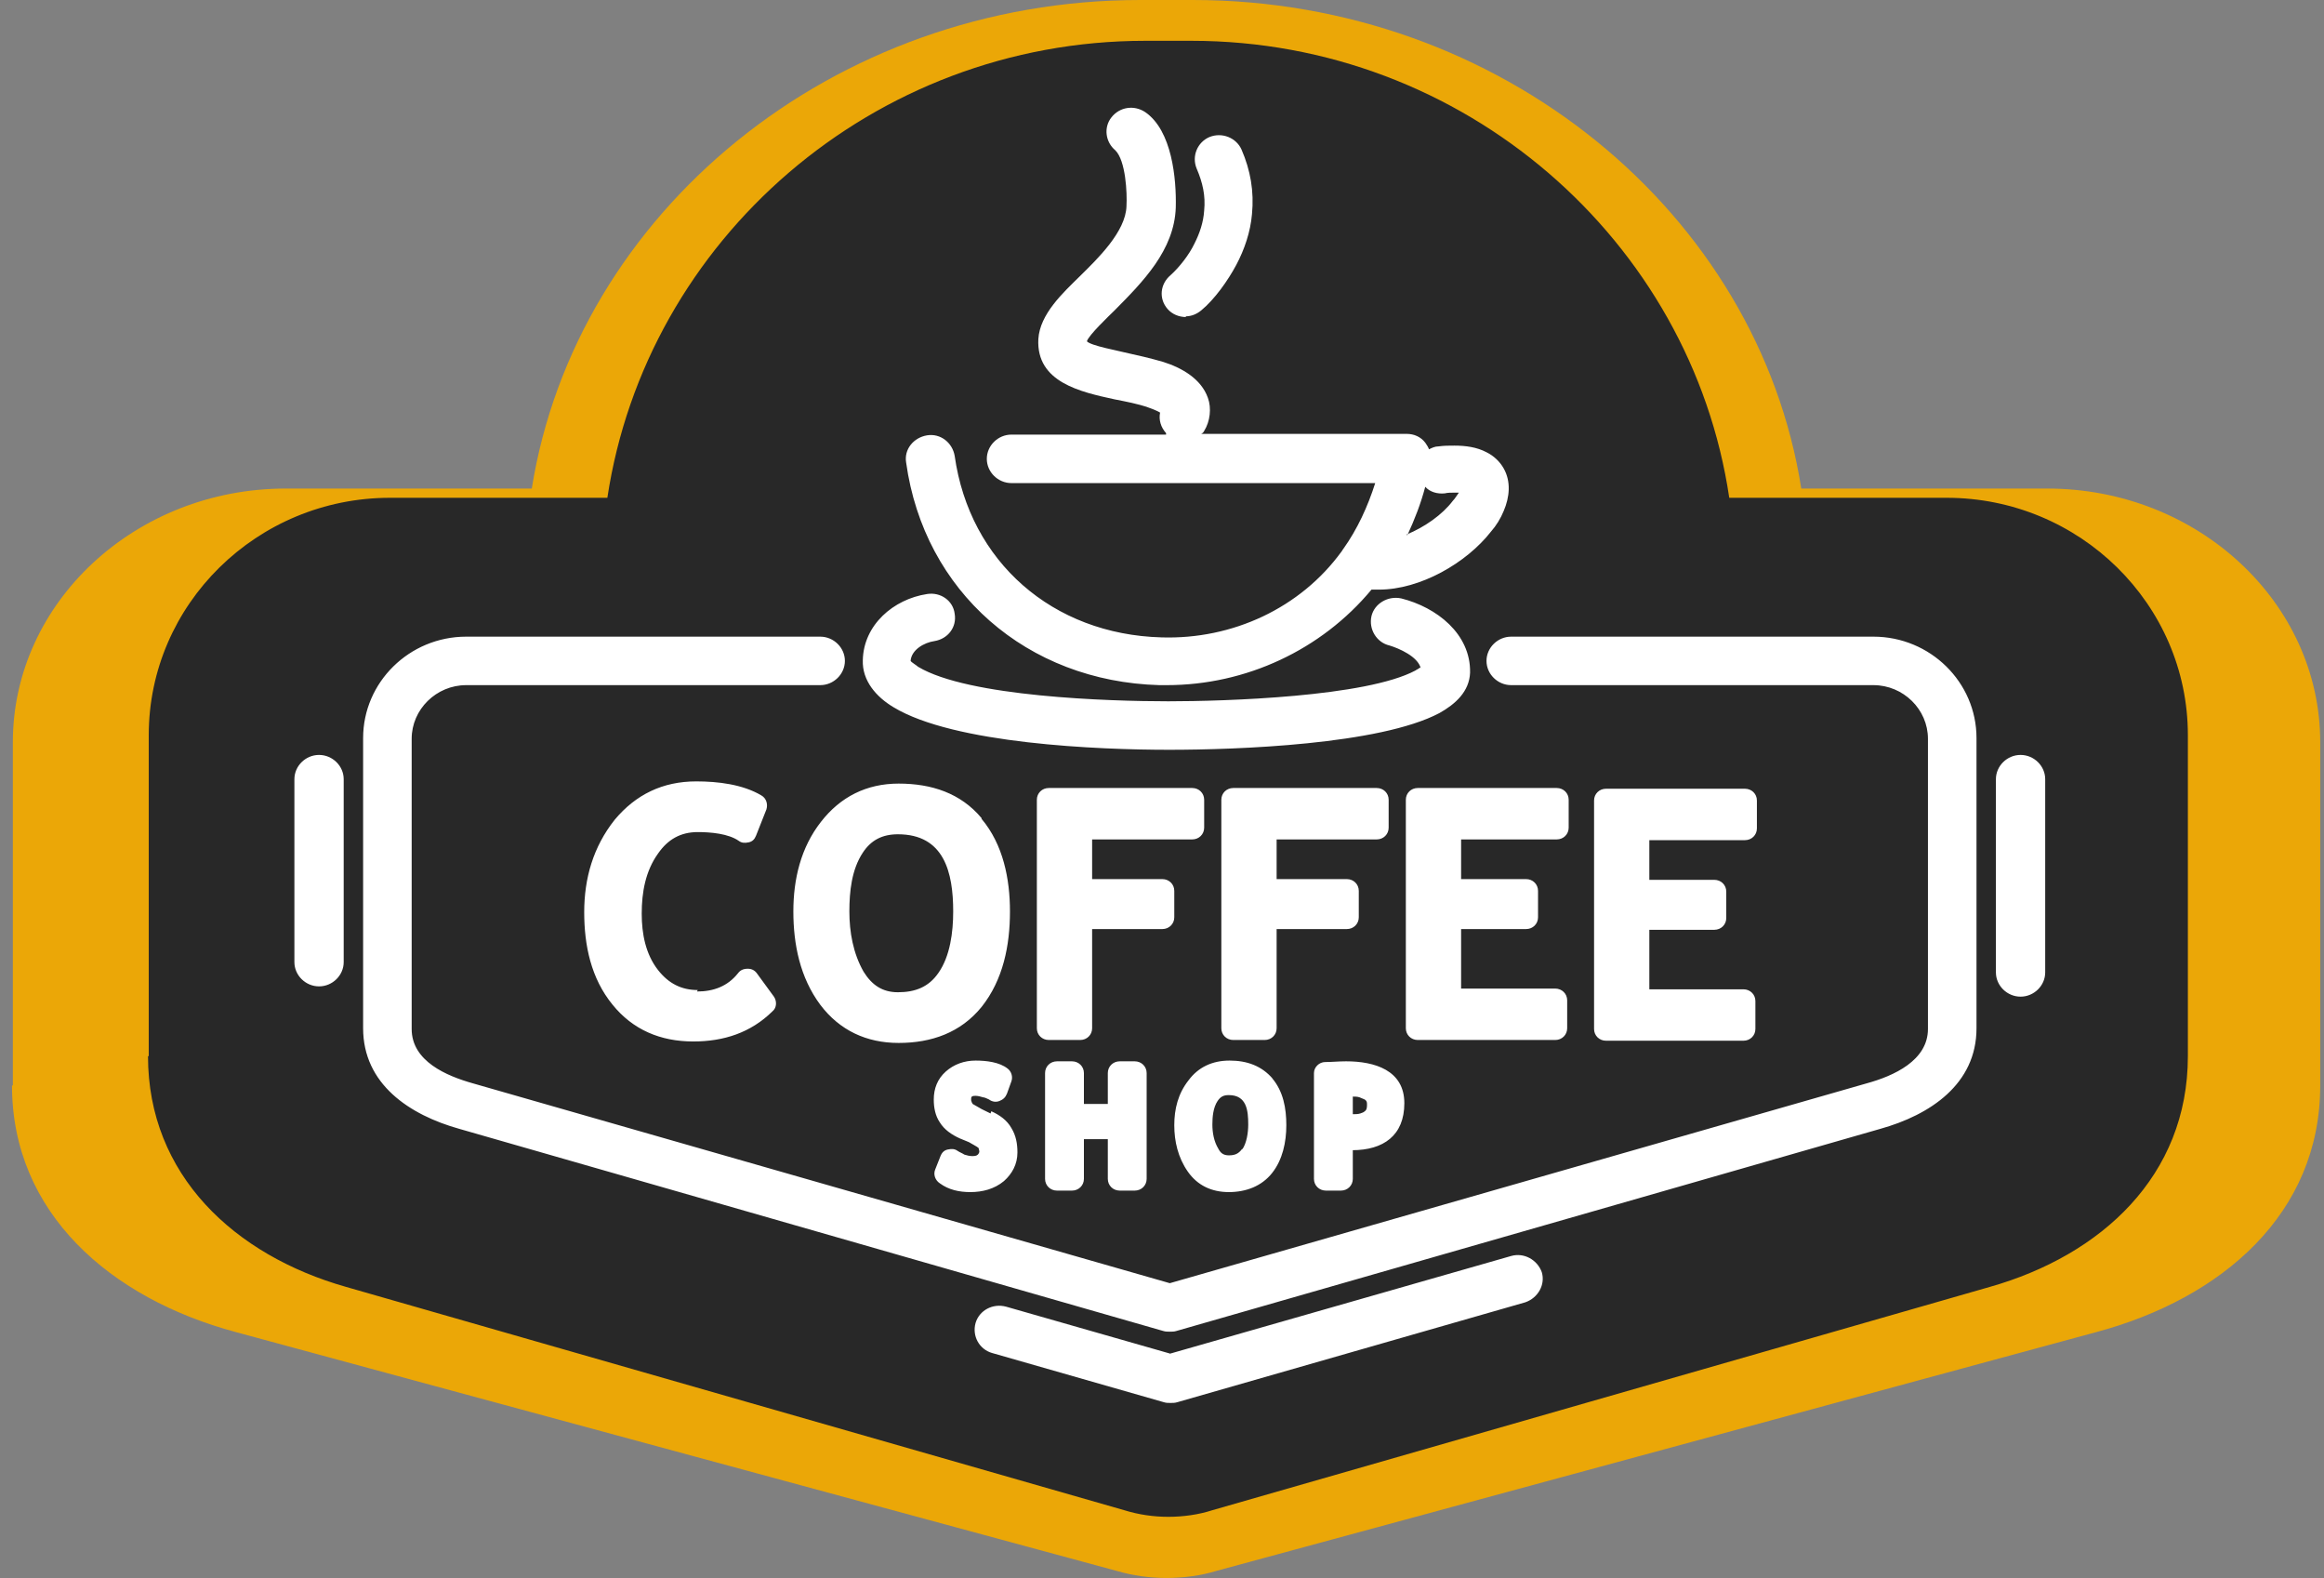 <svg width="165" height="112" viewBox="0 0 165 112" fill="none" xmlns="http://www.w3.org/2000/svg">
<rect x="0" y="0" width="165" height="112" fill="#808080" stroke="none"/>
<path fill-rule="evenodd" clip-rule="evenodd" d="M0.912 77.045V52.683C0.912 42.76 9.613 34.676 20.294 34.676H37.756C40.876 15.108 59.119 0 80.961 0H84.682C106.584 0 124.827 15.164 127.887 34.676H145.349C156.03 34.676 164.732 42.76 164.732 52.683V77.045C164.732 86.132 157.771 92.153 148.83 94.55L86.362 111.498C85.282 111.833 84.022 112 82.822 112C81.621 112 80.421 111.833 79.281 111.498L16.753 94.55C7.812 92.153 0.852 86.076 0.852 77.045H0.912ZM82.641 29.77C82.222 29.324 82.041 28.767 82.162 28.209C81.862 28.042 81.381 27.875 81.201 27.819C80.361 27.54 79.401 27.373 78.501 27.206C75.801 26.648 72.2 25.923 72.38 22.634C72.5 20.739 74.361 19.122 75.681 17.895C77.121 16.558 79.401 14.495 79.461 12.543C79.521 11.54 79.401 9.087 78.561 8.307C77.781 7.693 77.601 6.578 78.261 5.798C78.921 5.017 80.061 4.85 80.961 5.408C83.122 6.801 83.482 10.481 83.422 12.655C83.302 15.889 80.781 18.286 78.501 20.46C78.081 20.85 76.401 22.355 76.281 22.801C76.581 23.136 78.861 23.526 79.281 23.638C80.361 23.861 81.381 24.084 82.401 24.362C83.902 24.808 85.462 25.645 86.002 27.094C86.302 27.875 86.182 28.878 85.702 29.603C85.642 29.714 85.582 29.77 85.462 29.826H101.964C102.564 29.826 103.104 30.049 103.464 30.495C103.584 30.662 103.704 30.829 103.764 30.997C104.004 30.885 104.244 30.773 104.544 30.773C104.964 30.718 105.384 30.718 105.804 30.718C106.704 30.718 107.605 30.829 108.385 31.22C108.985 31.498 109.465 31.944 109.765 32.446C110.365 33.449 110.245 34.62 109.765 35.679C109.525 36.237 109.165 36.794 108.745 37.24C106.764 39.638 103.044 41.645 99.744 41.645C99.564 41.645 99.384 41.645 99.144 41.645C95.123 46.216 89.062 48.892 82.701 48.892C82.522 48.892 82.281 48.892 82.102 48.892C71.48 48.613 63.199 41.812 61.759 32C61.579 30.997 62.359 30.105 63.439 29.937C64.519 29.77 65.479 30.495 65.659 31.498C66.86 39.526 73.52 45.045 82.281 45.268C87.982 45.435 93.443 43.038 96.743 38.746C96.803 38.69 96.803 38.634 96.863 38.578C98.003 37.073 98.844 35.345 99.444 33.561H70.22C69.14 33.561 68.24 32.725 68.24 31.721C68.24 30.718 69.14 29.881 70.22 29.881H82.641V29.77ZM101.964 37.463C103.404 36.906 104.844 35.958 105.684 34.899C105.864 34.732 105.984 34.509 106.164 34.286C106.044 34.286 105.924 34.286 105.744 34.286C105.504 34.286 105.264 34.286 105.024 34.341C104.424 34.397 103.824 34.23 103.464 33.84C103.104 35.122 102.624 36.293 102.024 37.519L101.964 37.463ZM44.957 72.139C46.277 72.139 47.417 71.749 48.257 70.746C48.437 70.522 48.677 70.411 49.037 70.411C49.337 70.411 49.578 70.522 49.758 70.746L51.138 72.529C51.378 72.864 51.378 73.366 51.018 73.644C49.278 75.261 47.117 75.93 44.657 75.93C42.017 75.93 39.796 75.038 38.176 73.143C36.436 71.136 35.896 68.627 35.896 66.118C35.896 63.554 36.616 61.157 38.356 59.094C40.036 57.199 42.197 56.195 44.897 56.195C46.637 56.195 48.617 56.418 50.118 57.254C50.538 57.477 50.658 57.923 50.538 58.313L49.697 60.321C49.578 60.599 49.398 60.766 49.097 60.822C48.797 60.878 48.557 60.878 48.317 60.711C47.477 60.153 46.037 60.042 45.017 60.042C43.637 60.042 42.617 60.599 41.837 61.658C40.816 62.996 40.516 64.613 40.516 66.23C40.516 67.735 40.816 69.296 41.837 70.522C42.677 71.526 43.697 72.028 45.017 72.028L44.957 72.139ZM84.262 20.962C83.662 20.962 83.122 20.739 82.762 20.348C82.041 19.568 82.162 18.453 83.002 17.784C83.722 17.171 84.502 16.223 84.922 15.387C85.342 14.606 85.642 13.77 85.702 12.878C85.822 11.763 85.582 10.76 85.102 9.7C84.682 8.753 85.162 7.693 86.122 7.303C87.142 6.913 88.282 7.359 88.702 8.251C89.422 9.812 89.722 11.429 89.542 13.157C89.422 14.495 88.942 15.833 88.282 17.003C87.622 18.174 86.542 19.624 85.462 20.46C85.102 20.739 84.682 20.906 84.202 20.906L84.262 20.962ZM103.104 47.61C102.864 46.718 101.364 46.105 100.584 45.882C99.564 45.658 98.903 44.655 99.144 43.651C99.384 42.704 100.464 42.09 101.544 42.313C104.364 42.983 107.125 44.989 107.065 47.944C107.005 49.394 105.864 50.341 104.604 51.01C99.804 53.408 88.342 53.798 82.882 53.798C77.241 53.798 65.6 53.352 60.739 50.564C59.359 49.784 58.219 48.557 58.279 46.996C58.339 44.321 60.739 42.369 63.439 41.979C64.519 41.812 65.54 42.481 65.659 43.484C65.84 44.488 65.119 45.38 64.039 45.547C63.199 45.658 62.179 46.216 62.119 47.052C62.179 47.164 62.599 47.387 62.719 47.498C66.74 49.784 78.081 50.118 82.822 50.118C87.382 50.118 98.724 49.784 102.684 47.777C102.744 47.721 102.924 47.665 103.044 47.554L103.104 47.61ZM106.344 60.543V63.61H111.565C112.105 63.61 112.525 64 112.525 64.502V66.509C112.525 67.01 112.105 67.401 111.565 67.401H106.344V71.916H113.905C114.445 71.916 114.865 72.306 114.865 72.808V74.927C114.865 75.428 114.445 75.819 113.905 75.819H102.864C102.324 75.819 101.904 75.428 101.904 74.927V57.589C101.904 57.087 102.324 56.697 102.864 56.697H114.025C114.565 56.697 114.985 57.087 114.985 57.589V59.707C114.985 60.209 114.565 60.599 114.025 60.599H106.344V60.543ZM151.29 54.188C152.37 54.188 153.27 55.024 153.27 56.028V70.69C153.27 71.693 152.37 72.529 151.29 72.529C150.21 72.529 149.31 71.693 149.31 70.69V56.028C149.31 55.024 150.21 54.188 151.29 54.188ZM121.466 63.665H126.687C127.227 63.665 127.647 64.056 127.647 64.557V66.564C127.647 67.066 127.227 67.456 126.687 67.456H121.466V71.972H129.027C129.567 71.972 129.987 72.362 129.987 72.864V74.983C129.987 75.484 129.567 75.874 129.027 75.874H117.986C117.446 75.874 117.026 75.484 117.026 74.983V57.645C117.026 57.143 117.446 56.752 117.986 56.752H129.147C129.687 56.752 130.107 57.143 130.107 57.645V59.763C130.107 60.265 129.687 60.655 129.147 60.655H121.466V63.721V63.665ZM82.942 94.272L138.928 79.108C141.089 78.55 143.849 77.38 143.849 74.983V52.962C143.849 50.732 141.869 48.892 139.468 48.892H110.365C109.285 48.892 108.385 48.056 108.385 47.052C108.385 46.049 109.285 45.212 110.365 45.212H139.468C144.029 45.212 147.749 48.669 147.749 52.906V74.927C147.749 79.164 144.029 81.505 140.009 82.564L83.482 97.895C83.302 97.951 83.122 97.951 82.942 97.951C82.762 97.951 82.582 97.951 82.401 97.895L25.875 82.564C21.854 81.505 18.134 79.164 18.134 74.927V52.906C18.134 48.669 21.854 45.212 26.415 45.212H54.858C55.938 45.212 56.838 46.049 56.838 47.052C56.838 48.056 55.938 48.892 54.858 48.892H26.415C24.014 48.892 22.034 50.732 22.034 52.962V74.983C22.034 77.435 24.855 78.55 26.955 79.108L82.942 94.272ZM68.6 81.226C69.26 81.505 69.86 81.895 70.22 82.509C70.58 83.066 70.7 83.679 70.7 84.348C70.7 85.24 70.28 85.965 69.62 86.522C68.84 87.136 67.88 87.359 66.92 87.359C66.019 87.359 65.179 87.192 64.459 86.69C64.099 86.467 63.919 86.021 64.099 85.63L64.519 84.627C64.639 84.348 64.819 84.181 65.119 84.125C65.419 84.07 65.659 84.07 65.9 84.237C66.079 84.348 66.26 84.404 66.44 84.516C66.62 84.571 66.86 84.627 67.04 84.627C67.22 84.627 67.4 84.627 67.52 84.516C67.58 84.46 67.64 84.348 67.64 84.293C67.64 84.181 67.58 84.07 67.58 84.014C67.46 83.902 66.98 83.679 66.8 83.568L66.079 83.289C65.419 83.01 64.819 82.62 64.459 82.063C64.099 81.561 63.979 80.948 63.979 80.334C63.979 79.498 64.279 78.773 64.939 78.216C65.6 77.658 66.44 77.38 67.34 77.38C68.18 77.38 69.26 77.491 69.92 77.993C70.22 78.216 70.34 78.606 70.22 78.941L69.86 79.888C69.74 80.167 69.56 80.334 69.26 80.446C68.96 80.557 68.66 80.502 68.42 80.334C68.3 80.279 68.06 80.167 67.94 80.167C67.76 80.111 67.52 80.056 67.34 80.056C67.28 80.056 67.1 80.056 67.04 80.111C66.98 80.167 66.98 80.223 66.98 80.334C66.98 80.39 66.98 80.446 67.04 80.557C67.04 80.613 67.1 80.613 67.1 80.669C67.28 80.78 67.64 80.948 67.82 81.059L68.54 81.394L68.6 81.226ZM82.942 99.624L110.365 92.209C111.385 91.93 112.465 92.488 112.825 93.435C113.125 94.383 112.525 95.387 111.505 95.721L83.542 103.303C83.362 103.359 83.182 103.359 83.002 103.359C82.822 103.359 82.641 103.359 82.462 103.303L68.66 99.568C67.64 99.289 67.04 98.286 67.34 97.282C67.64 96.334 68.72 95.777 69.8 96.056L83.002 99.624H82.942ZM97.643 84.181V86.355C97.643 86.857 97.223 87.247 96.683 87.247H95.483C94.943 87.247 94.523 86.857 94.523 86.355V78.327C94.523 77.881 94.943 77.491 95.423 77.491C95.963 77.491 96.503 77.435 97.103 77.435C99.384 77.435 101.784 78.104 101.784 80.613C101.784 83.066 100.104 84.181 97.583 84.181H97.643ZM91.163 78.718C92.063 79.721 92.303 81.003 92.303 82.286C92.303 83.568 92.003 84.906 91.163 85.909C90.323 86.913 89.062 87.359 87.682 87.359C86.302 87.359 85.162 86.857 84.382 85.798C83.602 84.739 83.302 83.512 83.302 82.286C83.302 81.059 83.602 79.888 84.442 78.885C85.222 77.881 86.362 77.38 87.742 77.38C89.122 77.38 90.323 77.77 91.223 78.773L91.163 78.718ZM77.961 80.669V78.327C77.961 77.826 78.381 77.435 78.921 77.435H80.121C80.661 77.435 81.081 77.826 81.081 78.327V86.355C81.081 86.857 80.661 87.247 80.121 87.247H78.921C78.381 87.247 77.961 86.857 77.961 86.355V83.345H76.041V86.355C76.041 86.857 75.621 87.247 75.081 87.247H73.88C73.34 87.247 72.92 86.857 72.92 86.355V78.327C72.92 77.826 73.34 77.435 73.88 77.435H75.081C75.621 77.435 76.041 77.826 76.041 78.327V80.669H77.961ZM14.593 54.188C15.673 54.188 16.573 55.024 16.573 56.028V69.909C16.573 70.913 15.673 71.749 14.593 71.749C13.513 71.749 12.613 70.913 12.613 69.909V56.028C12.613 55.024 13.513 54.188 14.593 54.188ZM91.523 60.543V63.61H97.163C97.703 63.61 98.123 64 98.123 64.502V66.509C98.123 67.01 97.703 67.401 97.163 67.401H91.523V74.927C91.523 75.428 91.103 75.819 90.562 75.819H88.042C87.502 75.819 87.082 75.428 87.082 74.927V57.589C87.082 57.087 87.502 56.697 88.042 56.697H99.564C100.104 56.697 100.524 57.087 100.524 57.589V59.707C100.524 60.209 100.104 60.599 99.564 60.599H91.523V60.543ZM76.701 60.543V63.61H82.341C82.882 63.61 83.302 64 83.302 64.502V66.509C83.302 67.01 82.882 67.401 82.341 67.401H76.701V74.927C76.701 75.428 76.281 75.819 75.741 75.819H73.22C72.68 75.819 72.26 75.428 72.26 74.927V57.589C72.26 57.087 72.68 56.697 73.22 56.697H84.742C85.282 56.697 85.702 57.087 85.702 57.589V59.707C85.702 60.209 85.282 60.599 84.742 60.599H76.701V60.543ZM67.82 59.038C69.56 60.989 70.1 63.61 70.1 66.063C70.1 68.627 69.56 71.247 67.82 73.31C66.139 75.261 63.799 76.042 61.159 76.042C58.579 76.042 56.418 75.094 54.858 73.143C53.238 71.08 52.698 68.571 52.698 66.063C52.698 63.61 53.298 61.212 54.918 59.261C56.478 57.366 58.579 56.362 61.159 56.362C63.799 56.362 66.139 57.087 67.82 58.983V59.038ZM97.643 80.111V81.449C97.823 81.449 98.063 81.449 98.243 81.394C98.364 81.338 98.484 81.338 98.603 81.226C98.784 81.115 98.784 80.892 98.784 80.725C98.784 80.557 98.784 80.446 98.603 80.334C98.484 80.279 98.303 80.223 98.183 80.167C98.003 80.111 97.823 80.111 97.643 80.111ZM88.762 84.125C89.122 83.624 89.242 82.843 89.242 82.23C89.242 81.171 89.122 80 87.682 80C87.262 80 87.022 80.111 86.782 80.446C86.422 80.948 86.362 81.672 86.362 82.23C86.362 82.843 86.482 83.512 86.842 84.07C87.022 84.404 87.262 84.571 87.682 84.571C88.162 84.571 88.462 84.46 88.762 84.07V84.125ZM64.339 70.746C65.299 69.463 65.54 67.624 65.54 66.063C65.54 63.108 64.819 60.209 61.099 60.209C59.839 60.209 58.939 60.655 58.279 61.603C57.379 62.885 57.198 64.557 57.198 66.063C57.198 67.624 57.498 69.24 58.339 70.634C58.999 71.638 59.839 72.195 61.099 72.195C62.479 72.195 63.559 71.805 64.339 70.746Z" fill="#EBA707"/>
<path d="M25.863 43.276C31.894 38.09 132.992 33.568 139.868 43.276C146.745 52.984 139.868 81.216 139.868 81.216C93.015 100.707 68.127 99.906 25.863 81.216C25.863 81.216 19.831 48.462 25.863 43.276Z" fill="white"/>
<path d="M55.136 49.721C58.062 53.721 107.097 57.209 110.432 49.721C113.767 42.232 110.432 20.455 110.432 20.455C87.707 5.42 75.635 6.038 55.136 20.455C55.136 20.455 52.211 45.72 55.136 49.721Z" fill="white"/>
<path fill-rule="evenodd" clip-rule="evenodd" d="M27.529 66.921V49.435C27.529 42.312 33.361 36.51 40.521 36.51H52.226C54.318 22.464 66.546 11.62 81.187 11.62H83.681C98.363 11.62 110.591 22.504 112.642 36.51H124.348C131.507 36.51 137.34 42.312 137.34 49.435V66.921C137.34 73.444 132.674 77.766 126.68 79.486L84.807 91.651C84.083 91.891 83.239 92.011 82.434 92.011C81.63 92.011 80.825 91.891 80.061 91.651L38.148 79.486C32.154 77.766 27.488 73.404 27.488 66.921H27.529ZM82.314 32.988C82.032 32.668 81.911 32.268 81.992 31.868C81.791 31.748 81.469 31.628 81.348 31.588C80.785 31.388 80.141 31.268 79.538 31.148C77.728 30.747 75.314 30.227 75.435 27.866C75.516 26.506 76.763 25.345 77.647 24.465C78.613 23.505 80.141 22.024 80.182 20.624C80.222 19.903 80.141 18.143 79.578 17.582C79.055 17.142 78.935 16.342 79.377 15.782C79.82 15.222 80.584 15.101 81.187 15.502C82.635 16.502 82.877 19.143 82.836 20.704C82.756 23.024 81.067 24.745 79.538 26.306C79.257 26.586 78.13 27.666 78.05 27.986C78.251 28.227 79.779 28.507 80.061 28.587C80.785 28.747 81.469 28.907 82.153 29.107C83.158 29.427 84.204 30.027 84.566 31.068C84.767 31.628 84.687 32.348 84.365 32.868C84.325 32.948 84.284 32.988 84.204 33.028H95.266C95.668 33.028 96.03 33.188 96.271 33.508C96.352 33.629 96.432 33.749 96.472 33.869C96.633 33.789 96.794 33.709 96.995 33.709C97.277 33.669 97.558 33.669 97.84 33.669C98.443 33.669 99.047 33.749 99.57 34.029C99.972 34.229 100.294 34.549 100.495 34.909C100.897 35.629 100.817 36.47 100.495 37.23C100.334 37.63 100.092 38.03 99.811 38.35C98.484 40.071 95.99 41.512 93.777 41.512C93.657 41.512 93.536 41.512 93.375 41.512C90.68 44.793 86.618 46.714 82.354 46.714C82.233 46.714 82.072 46.714 81.951 46.714C74.832 46.514 69.281 41.632 68.316 34.589C68.195 33.869 68.718 33.228 69.442 33.108C70.166 32.988 70.809 33.508 70.93 34.229C71.735 39.991 76.2 43.953 82.072 44.113C85.893 44.233 89.554 42.512 91.766 39.431C91.806 39.391 91.806 39.351 91.847 39.311C92.611 38.23 93.174 36.99 93.576 35.709H73.987C73.263 35.709 72.66 35.109 72.66 34.389C72.66 33.669 73.263 33.068 73.987 33.068H82.314V32.988ZM95.266 38.511C96.231 38.11 97.196 37.43 97.76 36.67C97.88 36.55 97.961 36.39 98.081 36.23C98.001 36.23 97.92 36.23 97.8 36.23C97.639 36.23 97.478 36.23 97.317 36.27C96.915 36.31 96.513 36.19 96.271 35.91C96.03 36.83 95.708 37.67 95.306 38.55L95.266 38.511ZM57.053 63.4C57.938 63.4 58.702 63.12 59.265 62.4C59.386 62.24 59.547 62.16 59.788 62.16C59.989 62.16 60.15 62.24 60.271 62.4L61.196 63.68C61.357 63.92 61.357 64.28 61.115 64.481C59.949 65.641 58.501 66.121 56.852 66.121C55.082 66.121 53.594 65.481 52.508 64.12C51.341 62.68 50.979 60.879 50.979 59.078C50.979 57.238 51.462 55.517 52.628 54.036C53.755 52.676 55.203 51.956 57.013 51.956C58.179 51.956 59.507 52.116 60.512 52.716C60.794 52.876 60.874 53.196 60.794 53.476L60.231 54.917C60.15 55.117 60.029 55.237 59.828 55.277C59.627 55.317 59.466 55.317 59.305 55.197C58.742 54.797 57.777 54.717 57.093 54.717C56.168 54.717 55.484 55.117 54.961 55.877C54.277 56.837 54.076 57.998 54.076 59.158C54.076 60.239 54.277 61.359 54.961 62.24C55.524 62.96 56.208 63.32 57.093 63.32L57.053 63.4ZM83.4 26.666C82.997 26.666 82.635 26.506 82.394 26.226C81.911 25.666 81.992 24.865 82.555 24.385C83.037 23.945 83.56 23.265 83.842 22.664C84.124 22.104 84.325 21.504 84.365 20.864C84.445 20.063 84.284 19.343 83.963 18.583C83.681 17.902 84.003 17.142 84.647 16.862C85.33 16.582 86.095 16.902 86.376 17.542C86.859 18.663 87.06 19.823 86.939 21.064C86.859 22.024 86.537 22.985 86.095 23.825C85.652 24.665 84.928 25.706 84.204 26.306C83.963 26.506 83.681 26.626 83.359 26.626L83.4 26.666ZM96.03 45.793C95.869 45.153 94.863 44.713 94.341 44.553C93.657 44.393 93.214 43.672 93.375 42.952C93.536 42.272 94.26 41.832 94.984 41.992C96.875 42.472 98.725 43.913 98.685 46.033C98.644 47.074 97.88 47.754 97.035 48.234C93.818 49.955 86.135 50.235 82.474 50.235C78.693 50.235 70.89 49.915 67.632 47.914C66.707 47.354 65.942 46.474 65.983 45.353C66.023 43.432 67.632 42.032 69.442 41.752C70.166 41.632 70.85 42.112 70.93 42.832C71.051 43.552 70.568 44.193 69.844 44.313C69.281 44.393 68.597 44.793 68.557 45.393C68.597 45.473 68.879 45.633 68.959 45.713C71.654 47.354 79.257 47.594 82.434 47.594C85.491 47.594 93.094 47.354 95.748 45.913C95.788 45.873 95.909 45.833 95.99 45.753L96.03 45.793ZM98.202 55.077V57.278H101.701C102.063 57.278 102.345 57.558 102.345 57.918V59.358C102.345 59.719 102.063 59.999 101.701 59.999H98.202V63.24H103.27C103.632 63.24 103.914 63.52 103.914 63.88V65.401C103.914 65.761 103.632 66.041 103.27 66.041H95.869C95.507 66.041 95.225 65.761 95.225 65.401V52.956C95.225 52.596 95.507 52.316 95.869 52.316H103.351C103.713 52.316 103.994 52.596 103.994 52.956V54.477C103.994 54.837 103.713 55.117 103.351 55.117H98.202V55.077ZM128.33 50.515C129.054 50.515 129.657 51.115 129.657 51.836V62.36C129.657 63.08 129.054 63.68 128.33 63.68C127.606 63.68 127.002 63.08 127.002 62.36V51.836C127.002 51.115 127.606 50.515 128.33 50.515ZM108.338 57.318H111.838C112.2 57.318 112.481 57.598 112.481 57.958V59.398C112.481 59.759 112.2 60.039 111.838 60.039H108.338V63.28H113.407C113.769 63.28 114.05 63.56 114.05 63.92V65.441C114.05 65.801 113.769 66.081 113.407 66.081H106.005C105.643 66.081 105.362 65.801 105.362 65.441V52.996C105.362 52.636 105.643 52.356 106.005 52.356H113.487C113.849 52.356 114.131 52.636 114.131 52.996V54.517C114.131 54.877 113.849 55.157 113.487 55.157H108.338V57.358V57.318ZM82.515 79.286L120.044 68.402C121.492 68.002 123.342 67.162 123.342 65.441V49.635C123.342 48.034 122.015 46.714 120.406 46.714H100.897C100.173 46.714 99.57 46.113 99.57 45.393C99.57 44.673 100.173 44.073 100.897 44.073H120.406C123.463 44.073 125.956 46.554 125.956 49.595V65.401C125.956 68.442 123.463 70.123 120.768 70.883L82.877 81.887C82.756 81.927 82.635 81.927 82.515 81.927C82.394 81.927 82.273 81.927 82.153 81.887L44.262 70.883C41.567 70.123 39.073 68.442 39.073 65.401V49.595C39.073 46.554 41.567 44.073 44.624 44.073H63.69C64.414 44.073 65.017 44.673 65.017 45.393C65.017 46.113 64.414 46.714 63.69 46.714H44.624C43.015 46.714 41.687 48.034 41.687 49.635V65.441C41.687 67.201 43.578 68.002 44.986 68.402L82.515 79.286ZM72.901 69.923C73.344 70.123 73.746 70.403 73.987 70.843C74.228 71.243 74.309 71.683 74.309 72.163C74.309 72.804 74.027 73.324 73.585 73.724C73.062 74.164 72.418 74.324 71.775 74.324C71.171 74.324 70.608 74.204 70.126 73.844C69.884 73.684 69.764 73.364 69.884 73.084L70.166 72.364C70.246 72.163 70.367 72.043 70.568 72.003C70.769 71.963 70.93 71.963 71.091 72.083C71.212 72.163 71.332 72.203 71.453 72.284C71.574 72.323 71.735 72.364 71.855 72.364C71.976 72.364 72.097 72.364 72.177 72.284C72.217 72.243 72.257 72.163 72.257 72.123C72.257 72.043 72.217 71.963 72.217 71.923C72.137 71.843 71.815 71.683 71.694 71.603L71.212 71.403C70.769 71.203 70.367 70.923 70.126 70.523C69.884 70.163 69.804 69.722 69.804 69.282C69.804 68.682 70.005 68.162 70.447 67.762C70.89 67.362 71.453 67.162 72.056 67.162C72.62 67.162 73.344 67.242 73.786 67.602C73.987 67.762 74.068 68.042 73.987 68.282L73.746 68.962C73.665 69.162 73.545 69.282 73.344 69.362C73.142 69.442 72.941 69.402 72.78 69.282C72.7 69.242 72.539 69.162 72.459 69.162C72.338 69.122 72.177 69.082 72.056 69.082C72.016 69.082 71.895 69.082 71.855 69.122C71.815 69.162 71.815 69.202 71.815 69.282C71.815 69.322 71.815 69.362 71.855 69.442C71.855 69.482 71.895 69.482 71.895 69.522C72.016 69.602 72.257 69.722 72.378 69.802L72.861 70.043L72.901 69.923ZM82.515 83.128L100.897 77.806C101.581 77.606 102.305 78.006 102.546 78.686C102.747 79.366 102.345 80.087 101.661 80.327L82.917 85.769C82.796 85.809 82.675 85.809 82.555 85.809C82.434 85.809 82.314 85.809 82.193 85.769L72.941 83.088C72.257 82.888 71.855 82.167 72.056 81.447C72.257 80.767 72.981 80.367 73.706 80.567L82.555 83.128H82.515ZM92.37 72.043V73.604C92.37 73.964 92.088 74.244 91.726 74.244H90.921C90.559 74.244 90.278 73.964 90.278 73.604V67.842C90.278 67.522 90.559 67.242 90.881 67.242C91.243 67.242 91.605 67.201 92.007 67.201C93.536 67.201 95.145 67.682 95.145 69.482C95.145 71.243 94.019 72.043 92.329 72.043H92.37ZM88.025 68.122C88.629 68.842 88.79 69.763 88.79 70.683C88.79 71.603 88.588 72.564 88.025 73.284C87.462 74.004 86.618 74.324 85.692 74.324C84.767 74.324 84.003 73.964 83.48 73.204C82.957 72.444 82.756 71.563 82.756 70.683C82.756 69.802 82.957 68.962 83.52 68.242C84.043 67.522 84.807 67.162 85.733 67.162C86.658 67.162 87.462 67.442 88.066 68.162L88.025 68.122ZM79.176 69.522V67.842C79.176 67.482 79.458 67.201 79.82 67.201H80.624C80.986 67.201 81.268 67.482 81.268 67.842V73.604C81.268 73.964 80.986 74.244 80.624 74.244H79.82C79.458 74.244 79.176 73.964 79.176 73.604V71.443H77.889V73.604C77.889 73.964 77.607 74.244 77.245 74.244H76.441C76.079 74.244 75.797 73.964 75.797 73.604V67.842C75.797 67.482 76.079 67.201 76.441 67.201H77.245C77.607 67.201 77.889 67.482 77.889 67.842V69.522H79.176ZM36.7 50.515C37.424 50.515 38.027 51.115 38.027 51.836V61.799C38.027 62.52 37.424 63.12 36.7 63.12C35.975 63.12 35.372 62.52 35.372 61.799V51.836C35.372 51.115 35.975 50.515 36.7 50.515ZM88.267 55.077V57.278H92.048C92.41 57.278 92.691 57.558 92.691 57.918V59.358C92.691 59.719 92.41 59.999 92.048 59.999H88.267V65.401C88.267 65.761 87.985 66.041 87.623 66.041H85.934C85.572 66.041 85.29 65.761 85.29 65.401V52.956C85.29 52.596 85.572 52.316 85.934 52.316H93.657C94.019 52.316 94.3 52.596 94.3 52.956V54.477C94.3 54.837 94.019 55.117 93.657 55.117H88.267V55.077ZM78.331 55.077V57.278H82.112C82.474 57.278 82.756 57.558 82.756 57.918V59.358C82.756 59.719 82.474 59.999 82.112 59.999H78.331V65.401C78.331 65.761 78.05 66.041 77.688 66.041H75.998C75.636 66.041 75.355 65.761 75.355 65.401V52.956C75.355 52.596 75.636 52.316 75.998 52.316H83.721C84.083 52.316 84.365 52.596 84.365 52.956V54.477C84.365 54.837 84.083 55.117 83.721 55.117H78.331V55.077ZM72.378 53.996C73.545 55.397 73.907 57.278 73.907 59.038C73.907 60.879 73.545 62.76 72.378 64.24C71.252 65.641 69.683 66.201 67.913 66.201C66.184 66.201 64.736 65.521 63.69 64.12C62.604 62.64 62.242 60.839 62.242 59.038C62.242 57.278 62.644 55.557 63.73 54.157C64.776 52.796 66.184 52.076 67.913 52.076C69.683 52.076 71.252 52.596 72.378 53.956V53.996ZM92.37 69.122V70.083C92.49 70.083 92.651 70.083 92.772 70.043C92.852 70.003 92.933 70.003 93.013 69.923C93.134 69.843 93.134 69.683 93.134 69.562C93.134 69.442 93.134 69.362 93.013 69.282C92.933 69.242 92.812 69.202 92.731 69.162C92.611 69.122 92.49 69.122 92.37 69.122ZM86.416 72.003C86.658 71.643 86.738 71.083 86.738 70.643C86.738 69.882 86.658 69.042 85.692 69.042C85.411 69.042 85.25 69.122 85.089 69.362C84.848 69.722 84.807 70.243 84.807 70.643C84.807 71.083 84.888 71.563 85.129 71.963C85.25 72.203 85.411 72.323 85.692 72.323C86.014 72.323 86.215 72.243 86.416 71.963V72.003ZM70.045 62.4C70.689 61.479 70.85 60.159 70.85 59.038C70.85 56.918 70.367 54.837 67.873 54.837C67.028 54.837 66.425 55.157 65.983 55.837C65.379 56.758 65.259 57.958 65.259 59.038C65.259 60.159 65.46 61.319 66.023 62.32C66.465 63.04 67.028 63.44 67.873 63.44C68.798 63.44 69.522 63.16 70.045 62.4Z" fill="white"/>
<path fill-rule="evenodd" clip-rule="evenodd" d="M19.246 72.212V51.21C19.246 42.656 25.984 35.687 34.256 35.687H47.779C50.195 18.818 64.323 5.794 81.238 5.794H84.119C101.081 5.794 115.208 18.866 117.578 35.687H131.101C139.373 35.687 146.111 42.656 146.111 51.21V72.212C146.111 80.046 140.721 85.236 133.797 87.303L85.42 101.913C84.584 102.201 83.608 102.346 82.678 102.346C81.749 102.346 80.82 102.201 79.937 101.913L31.514 87.303C24.59 85.236 19.199 79.998 19.199 72.212H19.246ZM82.539 31.458C82.214 31.073 82.074 30.593 82.167 30.112C81.935 29.968 81.563 29.824 81.424 29.776C80.773 29.535 80.03 29.391 79.333 29.247C77.241 28.766 74.453 28.142 74.593 25.306C74.686 23.672 76.126 22.278 77.148 21.221C78.264 20.068 80.03 18.289 80.076 16.607C80.123 15.742 80.03 13.628 79.379 12.955C78.775 12.426 78.635 11.465 79.147 10.792C79.658 10.119 80.541 9.975 81.238 10.456C82.911 11.657 83.19 14.829 83.143 16.703C83.05 19.491 81.099 21.558 79.333 23.432C79.007 23.768 77.706 25.066 77.613 25.45C77.846 25.739 79.611 26.075 79.937 26.171C80.773 26.363 81.563 26.556 82.353 26.796C83.515 27.18 84.723 27.901 85.141 29.151C85.374 29.824 85.281 30.689 84.909 31.314C84.863 31.41 84.816 31.458 84.723 31.506H97.503C97.967 31.506 98.386 31.698 98.665 32.083C98.757 32.227 98.85 32.371 98.897 32.515C99.083 32.419 99.269 32.323 99.501 32.323C99.826 32.275 100.152 32.275 100.477 32.275C101.174 32.275 101.871 32.371 102.475 32.707C102.94 32.948 103.312 33.332 103.544 33.765C104.009 34.63 103.916 35.639 103.544 36.552C103.358 37.033 103.079 37.513 102.754 37.898C101.22 39.964 98.339 41.694 95.783 41.694C95.644 41.694 95.504 41.694 95.319 41.694C92.205 45.635 87.511 47.942 82.586 47.942C82.446 47.942 82.26 47.942 82.121 47.942C73.895 47.702 67.483 41.839 66.367 33.38C66.228 32.515 66.832 31.746 67.668 31.602C68.505 31.458 69.248 32.083 69.388 32.948C70.317 39.868 75.475 44.626 82.26 44.818C86.675 44.962 90.904 42.896 93.46 39.195C93.506 39.147 93.506 39.099 93.553 39.051C94.436 37.754 95.086 36.264 95.551 34.726H72.92C72.083 34.726 71.386 34.005 71.386 33.14C71.386 32.275 72.083 31.554 72.92 31.554H82.539V31.458ZM97.503 38.09C98.618 37.609 99.733 36.792 100.384 35.879C100.523 35.735 100.616 35.543 100.756 35.351C100.663 35.351 100.57 35.351 100.43 35.351C100.244 35.351 100.059 35.351 99.873 35.399C99.408 35.447 98.943 35.303 98.665 34.966C98.386 36.072 98.014 37.081 97.549 38.138L97.503 38.09ZM53.355 67.983C54.378 67.983 55.261 67.647 55.911 66.782C56.051 66.589 56.236 66.493 56.515 66.493C56.748 66.493 56.934 66.589 57.073 66.782L58.142 68.32C58.328 68.608 58.328 69.04 58.049 69.281C56.701 70.674 55.028 71.251 53.123 71.251C51.078 71.251 49.359 70.482 48.104 68.848C46.757 67.118 46.338 64.955 46.338 62.793C46.338 60.582 46.896 58.515 48.243 56.737C49.545 55.103 51.218 54.238 53.309 54.238C54.657 54.238 56.19 54.43 57.352 55.151C57.677 55.343 57.77 55.728 57.677 56.064L57.026 57.794C56.934 58.035 56.794 58.179 56.562 58.227C56.33 58.275 56.144 58.275 55.958 58.131C55.307 57.65 54.192 57.554 53.402 57.554C52.333 57.554 51.543 58.035 50.939 58.948C50.149 60.101 49.916 61.495 49.916 62.889C49.916 64.186 50.149 65.532 50.939 66.589C51.59 67.454 52.38 67.887 53.402 67.887L53.355 67.983ZM83.794 23.864C83.329 23.864 82.911 23.672 82.632 23.336C82.074 22.663 82.167 21.702 82.818 21.125C83.376 20.596 83.98 19.779 84.305 19.058C84.63 18.386 84.863 17.665 84.909 16.896C85.002 15.934 84.816 15.069 84.444 14.156C84.119 13.339 84.491 12.426 85.234 12.09C86.024 11.753 86.907 12.138 87.233 12.907C87.79 14.252 88.023 15.646 87.883 17.136C87.79 18.289 87.418 19.443 86.907 20.452C86.396 21.461 85.56 22.711 84.723 23.432C84.444 23.672 84.119 23.816 83.747 23.816L83.794 23.864ZM98.386 46.837C98.2 46.068 97.038 45.539 96.434 45.347C95.644 45.155 95.133 44.29 95.319 43.425C95.504 42.608 96.341 42.079 97.177 42.271C99.362 42.848 101.499 44.578 101.453 47.125C101.406 48.375 100.523 49.192 99.547 49.769C95.83 51.835 86.954 52.171 82.725 52.171C78.357 52.171 69.341 51.787 65.577 49.384C64.508 48.711 63.625 47.654 63.672 46.308C63.718 44.001 65.577 42.319 67.668 41.983C68.505 41.839 69.295 42.415 69.388 43.28C69.527 44.145 68.97 44.914 68.133 45.059C67.483 45.155 66.692 45.635 66.646 46.356C66.692 46.452 67.018 46.645 67.111 46.741C70.224 48.711 79.007 48.999 82.678 48.999C86.21 48.999 94.993 48.711 98.06 46.981C98.107 46.933 98.246 46.885 98.339 46.789L98.386 46.837ZM100.895 57.987V60.63H104.938C105.356 60.63 105.682 60.966 105.682 61.399V63.129C105.682 63.562 105.356 63.898 104.938 63.898H100.895V67.791H106.75C107.169 67.791 107.494 68.127 107.494 68.56V70.386C107.494 70.819 107.169 71.155 106.75 71.155H98.2C97.781 71.155 97.456 70.819 97.456 70.386V55.44C97.456 55.007 97.781 54.67 98.2 54.67H106.843C107.262 54.67 107.587 55.007 107.587 55.44V57.266C107.587 57.698 107.262 58.035 106.843 58.035H100.895V57.987ZM135.702 52.508C136.538 52.508 137.235 53.229 137.235 54.094V66.734C137.235 67.599 136.538 68.32 135.702 68.32C134.865 68.32 134.168 67.599 134.168 66.734V54.094C134.168 53.229 134.865 52.508 135.702 52.508ZM112.606 60.678H116.649C117.067 60.678 117.392 61.014 117.392 61.447V63.177C117.392 63.61 117.067 63.946 116.649 63.946H112.606V67.839H118.461C118.879 67.839 119.205 68.175 119.205 68.608V70.434C119.205 70.867 118.879 71.203 118.461 71.203H109.91C109.492 71.203 109.167 70.867 109.167 70.434V55.488C109.167 55.055 109.492 54.719 109.91 54.719H118.554C118.972 54.719 119.298 55.055 119.298 55.488V57.314C119.298 57.746 118.972 58.083 118.554 58.083H112.606V60.726V60.678ZM82.771 87.063L126.129 73.99C127.802 73.51 129.939 72.501 129.939 70.434V51.451C129.939 49.528 128.406 47.942 126.547 47.942H104.009C103.172 47.942 102.475 47.221 102.475 46.356C102.475 45.491 103.172 44.77 104.009 44.77H126.547C130.079 44.77 132.96 47.75 132.96 51.403V70.386C132.96 74.039 130.079 76.057 126.965 76.97L83.19 90.187C83.05 90.235 82.911 90.235 82.771 90.235C82.632 90.235 82.493 90.235 82.353 90.187L38.578 76.97C35.464 76.057 32.583 74.039 32.583 70.386V51.403C32.583 47.75 35.464 44.77 38.996 44.77H61.023C61.859 44.77 62.557 45.491 62.557 46.356C62.557 47.221 61.859 47.942 61.023 47.942H38.996C37.137 47.942 35.603 49.528 35.603 51.451V70.434C35.603 72.549 37.788 73.51 39.414 73.99L82.771 87.063ZM71.665 75.817C72.176 76.057 72.641 76.394 72.92 76.922C73.198 77.403 73.291 77.931 73.291 78.508C73.291 79.277 72.966 79.902 72.455 80.382C71.851 80.911 71.107 81.103 70.364 81.103C69.667 81.103 69.016 80.959 68.458 80.527C68.18 80.334 68.04 79.95 68.18 79.614L68.505 78.748C68.598 78.508 68.737 78.364 68.97 78.316C69.202 78.268 69.388 78.268 69.574 78.412C69.713 78.508 69.853 78.556 69.992 78.652C70.131 78.7 70.317 78.748 70.457 78.748C70.596 78.748 70.736 78.748 70.828 78.652C70.875 78.604 70.921 78.508 70.921 78.46C70.921 78.364 70.875 78.268 70.875 78.22C70.782 78.124 70.41 77.931 70.271 77.835L69.713 77.595C69.202 77.355 68.737 77.018 68.458 76.538C68.18 76.105 68.087 75.576 68.087 75.048C68.087 74.327 68.319 73.702 68.83 73.222C69.341 72.741 69.992 72.501 70.689 72.501C71.34 72.501 72.176 72.597 72.687 73.029C72.92 73.222 73.013 73.558 72.92 73.846L72.641 74.663C72.548 74.904 72.408 75.048 72.176 75.144C71.944 75.24 71.711 75.192 71.525 75.048C71.433 75 71.247 74.904 71.154 74.904C71.014 74.856 70.828 74.808 70.689 74.808C70.642 74.808 70.503 74.808 70.457 74.856C70.41 74.904 70.41 74.952 70.41 75.048C70.41 75.096 70.41 75.144 70.457 75.24C70.457 75.288 70.503 75.288 70.503 75.336C70.642 75.432 70.921 75.576 71.061 75.673L71.618 75.961L71.665 75.817ZM82.771 91.676L104.009 85.284C104.799 85.044 105.635 85.525 105.914 86.342C106.146 87.159 105.682 88.024 104.892 88.312L83.236 94.848C83.097 94.896 82.957 94.896 82.818 94.896C82.678 94.896 82.539 94.896 82.4 94.848L71.711 91.628C70.921 91.388 70.457 90.523 70.689 89.658C70.921 88.841 71.758 88.36 72.594 88.601L82.818 91.676H82.771ZM94.157 78.364V80.238C94.157 80.671 93.832 81.007 93.413 81.007H92.484C92.066 81.007 91.74 80.671 91.74 80.238V73.318C91.74 72.933 92.066 72.597 92.437 72.597C92.856 72.597 93.274 72.549 93.739 72.549C95.504 72.549 97.363 73.125 97.363 75.288C97.363 77.403 96.062 78.364 94.11 78.364H94.157ZM89.138 73.654C89.835 74.519 90.021 75.624 90.021 76.73C90.021 77.835 89.788 78.989 89.138 79.854C88.487 80.719 87.511 81.103 86.443 81.103C85.374 81.103 84.491 80.671 83.887 79.758C83.283 78.844 83.05 77.787 83.05 76.73C83.05 75.673 83.283 74.663 83.933 73.798C84.537 72.933 85.42 72.501 86.489 72.501C87.558 72.501 88.487 72.837 89.184 73.702L89.138 73.654ZM78.914 75.336V73.318C78.914 72.885 79.24 72.549 79.658 72.549H80.587C81.005 72.549 81.331 72.885 81.331 73.318V80.238C81.331 80.671 81.005 81.007 80.587 81.007H79.658C79.24 81.007 78.914 80.671 78.914 80.238V77.643H77.427V80.238C77.427 80.671 77.102 81.007 76.684 81.007H75.754C75.336 81.007 75.011 80.671 75.011 80.238V73.318C75.011 72.885 75.336 72.549 75.754 72.549H76.684C77.102 72.549 77.427 72.885 77.427 73.318V75.336H78.914ZM29.841 52.508C30.677 52.508 31.375 53.229 31.375 54.094V66.061C31.375 66.926 30.677 67.647 29.841 67.647C29.005 67.647 28.308 66.926 28.308 66.061V54.094C28.308 53.229 29.005 52.508 29.841 52.508ZM89.417 57.987V60.63H93.785C94.203 60.63 94.529 60.966 94.529 61.399V63.129C94.529 63.562 94.203 63.898 93.785 63.898H89.417V70.386C89.417 70.819 89.091 71.155 88.673 71.155H86.722C86.303 71.155 85.978 70.819 85.978 70.386V55.44C85.978 55.007 86.303 54.67 86.722 54.67H95.644C96.062 54.67 96.387 55.007 96.387 55.44V57.266C96.387 57.698 96.062 58.035 95.644 58.035H89.417V57.987ZM77.939 57.987V60.63H82.307C82.725 60.63 83.05 60.966 83.05 61.399V63.129C83.05 63.562 82.725 63.898 82.307 63.898H77.939V70.386C77.939 70.819 77.613 71.155 77.195 71.155H75.243C74.825 71.155 74.5 70.819 74.5 70.386V55.44C74.5 55.007 74.825 54.67 75.243 54.67H84.166C84.584 54.67 84.909 55.007 84.909 55.44V57.266C84.909 57.698 84.584 58.035 84.166 58.035H77.939V57.987ZM71.061 56.689C72.408 58.371 72.827 60.63 72.827 62.745C72.827 64.955 72.408 67.214 71.061 68.992C69.76 70.674 67.947 71.347 65.903 71.347C63.904 71.347 62.231 70.53 61.023 68.848C59.768 67.07 59.35 64.907 59.35 62.745C59.35 60.63 59.815 58.563 61.069 56.881C62.278 55.247 63.904 54.382 65.903 54.382C67.947 54.382 69.76 55.007 71.061 56.641V56.689ZM94.157 74.856V76.009C94.296 76.009 94.482 76.009 94.621 75.961C94.715 75.913 94.807 75.913 94.9 75.817C95.04 75.721 95.04 75.528 95.04 75.384C95.04 75.24 95.04 75.144 94.9 75.048C94.807 75 94.668 74.952 94.575 74.904C94.436 74.856 94.296 74.856 94.157 74.856ZM87.279 78.316C87.558 77.883 87.651 77.21 87.651 76.682C87.651 75.769 87.558 74.76 86.443 74.76C86.117 74.76 85.931 74.856 85.746 75.144C85.467 75.576 85.42 76.201 85.42 76.682C85.42 77.21 85.513 77.787 85.792 78.268C85.931 78.556 86.117 78.7 86.443 78.7C86.814 78.7 87.047 78.604 87.279 78.268V78.316ZM68.365 66.782C69.109 65.676 69.295 64.09 69.295 62.745C69.295 60.197 68.737 57.698 65.856 57.698C64.88 57.698 64.183 58.083 63.672 58.9C62.975 60.005 62.835 61.447 62.835 62.745C62.835 64.09 63.068 65.484 63.718 66.685C64.23 67.55 64.88 68.031 65.856 68.031C66.925 68.031 67.761 67.695 68.365 66.782Z" fill="white"/>
<path fill-rule="evenodd" clip-rule="evenodd" d="M10.561 74.963V52.175C10.561 42.893 18.25 35.332 27.69 35.332H43.122C45.88 17.028 62.001 2.896 81.304 2.896H84.592C103.948 2.896 120.07 17.08 122.774 35.332H138.206C147.646 35.332 155.335 42.893 155.335 52.175V74.963C155.335 83.463 149.184 89.095 141.282 91.338L86.077 107.19C85.122 107.503 84.009 107.66 82.948 107.66C81.888 107.66 80.827 107.503 79.819 107.19L24.561 91.338C16.659 89.095 10.508 83.411 10.508 74.963H10.561ZM82.789 30.743C82.418 30.326 82.259 29.804 82.365 29.283C82.1 29.126 81.675 28.97 81.516 28.918C80.774 28.657 79.925 28.501 79.13 28.344C76.743 27.823 73.562 27.145 73.721 24.068C73.827 22.295 75.471 20.783 76.637 19.636C77.91 18.384 79.925 16.455 79.978 14.63C80.031 13.691 79.925 11.396 79.183 10.666C78.493 10.093 78.334 9.05 78.918 8.32C79.501 7.59 80.509 7.433 81.304 7.955C83.213 9.258 83.531 12.7 83.478 14.734C83.372 17.758 81.145 20.001 79.13 22.034C78.759 22.399 77.274 23.807 77.168 24.225C77.433 24.537 79.448 24.902 79.819 25.007C80.774 25.215 81.675 25.424 82.577 25.685C83.903 26.102 85.281 26.884 85.759 28.24C86.024 28.97 85.918 29.909 85.494 30.587C85.441 30.691 85.388 30.743 85.281 30.795H99.865C100.395 30.795 100.873 31.004 101.191 31.421C101.297 31.577 101.403 31.734 101.456 31.89C101.668 31.786 101.88 31.682 102.145 31.682C102.517 31.629 102.888 31.629 103.259 31.629C104.054 31.629 104.85 31.734 105.539 32.099C106.07 32.359 106.494 32.777 106.759 33.246C107.289 34.185 107.183 35.28 106.759 36.27C106.547 36.792 106.229 37.313 105.857 37.731C104.107 39.973 100.82 41.85 97.903 41.85C97.744 41.85 97.585 41.85 97.373 41.85C93.82 46.126 88.463 48.629 82.842 48.629C82.683 48.629 82.471 48.629 82.312 48.629C72.925 48.369 65.607 42.007 64.334 32.829C64.175 31.89 64.865 31.056 65.819 30.899C66.774 30.743 67.622 31.421 67.781 32.359C68.842 39.869 74.728 45.031 82.471 45.24C87.509 45.396 92.335 43.154 95.251 39.139C95.304 39.086 95.304 39.034 95.357 38.982C96.365 37.574 97.107 35.958 97.638 34.289H71.812C70.857 34.289 70.062 33.507 70.062 32.568C70.062 31.629 70.857 30.847 71.812 30.847H82.789V30.743ZM99.865 37.939C101.138 37.418 102.41 36.531 103.153 35.54C103.312 35.384 103.418 35.175 103.577 34.967C103.471 34.967 103.365 34.967 103.206 34.967C102.994 34.967 102.782 34.967 102.57 35.019C102.039 35.071 101.509 34.915 101.191 34.55C100.873 35.749 100.448 36.844 99.918 37.991L99.865 37.939ZM49.486 70.374C50.652 70.374 51.66 70.01 52.402 69.071C52.561 68.862 52.773 68.758 53.092 68.758C53.357 68.758 53.569 68.862 53.728 69.071L54.948 70.74C55.16 71.052 55.16 71.522 54.842 71.782C53.304 73.295 51.395 73.921 49.22 73.921C46.887 73.921 44.925 73.086 43.493 71.313C41.955 69.436 41.478 67.089 41.478 64.743C41.478 62.344 42.114 60.102 43.652 58.172C45.137 56.399 47.046 55.461 49.432 55.461C50.97 55.461 52.721 55.669 54.046 56.451C54.417 56.66 54.523 57.077 54.417 57.442L53.675 59.319C53.569 59.58 53.41 59.737 53.145 59.789C52.88 59.841 52.667 59.841 52.455 59.684C51.713 59.163 50.44 59.059 49.539 59.059C48.319 59.059 47.417 59.58 46.728 60.571C45.826 61.822 45.561 63.335 45.561 64.847C45.561 66.255 45.826 67.715 46.728 68.862C47.47 69.801 48.372 70.27 49.539 70.27L49.486 70.374ZM84.221 22.504C83.691 22.504 83.213 22.295 82.895 21.93C82.259 21.2 82.365 20.157 83.107 19.531C83.744 18.958 84.433 18.071 84.804 17.289C85.175 16.559 85.441 15.777 85.494 14.942C85.6 13.899 85.388 12.961 84.963 11.97C84.592 11.084 85.016 10.093 85.865 9.728C86.766 9.363 87.774 9.78 88.145 10.614C88.781 12.074 89.047 13.587 88.888 15.203C88.781 16.455 88.357 17.706 87.774 18.801C87.191 19.896 86.236 21.252 85.281 22.034C84.963 22.295 84.592 22.452 84.168 22.452L84.221 22.504ZM100.873 47.43C100.66 46.596 99.335 46.022 98.645 45.813C97.744 45.605 97.16 44.666 97.373 43.727C97.585 42.841 98.539 42.267 99.494 42.476C101.986 43.102 104.426 44.979 104.373 47.743C104.32 49.099 103.312 49.985 102.198 50.611C97.956 52.853 87.827 53.218 83.001 53.218C78.016 53.218 67.728 52.801 63.433 50.194C62.213 49.464 61.205 48.316 61.258 46.856C61.312 44.353 63.433 42.528 65.819 42.163C66.774 42.007 67.675 42.632 67.781 43.571C67.94 44.51 67.304 45.344 66.349 45.501C65.607 45.605 64.706 46.126 64.652 46.908C64.706 47.013 65.077 47.221 65.183 47.326C68.736 49.464 78.759 49.776 82.948 49.776C86.978 49.776 97.001 49.464 100.501 47.586C100.554 47.534 100.714 47.482 100.82 47.378L100.873 47.43ZM103.736 59.528V62.396H108.35C108.827 62.396 109.198 62.761 109.198 63.23V65.108C109.198 65.577 108.827 65.942 108.35 65.942H103.736V70.166H110.418C110.895 70.166 111.267 70.531 111.267 71V72.982C111.267 73.451 110.895 73.816 110.418 73.816H100.66C100.183 73.816 99.812 73.451 99.812 72.982V56.764C99.812 56.295 100.183 55.93 100.66 55.93H110.524C111.002 55.93 111.373 56.295 111.373 56.764V58.746C111.373 59.215 111.002 59.58 110.524 59.58H103.736V59.528ZM143.456 53.583C144.411 53.583 145.206 54.365 145.206 55.304V69.019C145.206 69.957 144.411 70.74 143.456 70.74C142.502 70.74 141.706 69.957 141.706 69.019V55.304C141.706 54.365 142.502 53.583 143.456 53.583ZM117.1 62.448H121.714C122.191 62.448 122.562 62.813 122.562 63.283V65.16C122.562 65.629 122.191 65.994 121.714 65.994H117.1V70.218H123.782C124.259 70.218 124.63 70.583 124.63 71.052V73.034C124.63 73.503 124.259 73.868 123.782 73.868H114.024C113.547 73.868 113.176 73.503 113.176 73.034V56.816C113.176 56.347 113.547 55.982 114.024 55.982H123.888C124.365 55.982 124.737 56.347 124.737 56.816V58.798C124.737 59.267 124.365 59.632 123.888 59.632H117.1V62.5V62.448ZM83.054 91.077L132.532 76.893C134.441 76.371 136.881 75.276 136.881 73.034V52.436C136.881 50.35 135.131 48.629 133.009 48.629H107.289C106.335 48.629 105.539 47.847 105.539 46.908C105.539 45.97 106.335 45.188 107.289 45.188H133.009C137.04 45.188 140.328 48.421 140.328 52.384V72.982C140.328 76.945 137.04 79.135 133.487 80.126L83.531 94.466C83.372 94.519 83.213 94.519 83.054 94.519C82.895 94.519 82.736 94.519 82.577 94.466L32.622 80.126C29.069 79.135 25.781 76.945 25.781 72.982V52.384C25.781 48.421 29.069 45.188 33.099 45.188H58.236C59.19 45.188 59.986 45.97 59.986 46.908C59.986 47.847 59.19 48.629 58.236 48.629H33.099C30.978 48.629 29.228 50.35 29.228 52.436V73.034C29.228 75.329 31.72 76.371 33.576 76.893L83.054 91.077ZM70.38 78.874C70.963 79.135 71.493 79.5 71.812 80.074C72.13 80.595 72.236 81.169 72.236 81.795C72.236 82.629 71.865 83.307 71.281 83.828C70.592 84.402 69.743 84.611 68.895 84.611C68.099 84.611 67.357 84.454 66.721 83.985C66.403 83.776 66.243 83.359 66.403 82.994L66.774 82.055C66.88 81.795 67.039 81.638 67.304 81.586C67.569 81.534 67.781 81.534 67.993 81.69C68.153 81.795 68.312 81.847 68.471 81.951C68.63 82.003 68.842 82.055 69.001 82.055C69.16 82.055 69.319 82.055 69.425 81.951C69.478 81.899 69.531 81.795 69.531 81.743C69.531 81.638 69.478 81.534 69.478 81.482C69.372 81.377 68.948 81.169 68.789 81.065L68.153 80.804C67.569 80.543 67.039 80.178 66.721 79.657C66.403 79.187 66.296 78.614 66.296 78.04C66.296 77.258 66.562 76.58 67.145 76.058C67.728 75.537 68.471 75.276 69.266 75.276C70.009 75.276 70.963 75.381 71.546 75.85C71.812 76.058 71.918 76.424 71.812 76.737L71.493 77.623C71.387 77.884 71.228 78.04 70.963 78.144C70.698 78.249 70.433 78.197 70.221 78.04C70.115 77.988 69.903 77.884 69.796 77.884C69.637 77.832 69.425 77.779 69.266 77.779C69.213 77.779 69.054 77.779 69.001 77.832C68.948 77.884 68.948 77.936 68.948 78.04C68.948 78.092 68.948 78.144 69.001 78.249C69.001 78.301 69.054 78.301 69.054 78.353C69.213 78.457 69.531 78.614 69.69 78.718L70.327 79.031L70.38 78.874ZM83.054 96.083L107.289 89.147C108.191 88.887 109.145 89.408 109.464 90.295C109.729 91.181 109.198 92.12 108.297 92.433L83.585 99.525C83.425 99.577 83.266 99.577 83.107 99.577C82.948 99.577 82.789 99.577 82.63 99.525L70.433 96.031C69.531 95.77 69.001 94.831 69.266 93.893C69.531 93.006 70.486 92.485 71.44 92.746L83.107 96.083H83.054ZM96.047 81.638V83.672C96.047 84.141 95.676 84.506 95.198 84.506H94.138C93.66 84.506 93.289 84.141 93.289 83.672V76.163C93.289 75.746 93.66 75.381 94.085 75.381C94.562 75.381 95.039 75.329 95.57 75.329C97.585 75.329 99.706 75.954 99.706 78.301C99.706 80.595 98.221 81.638 95.994 81.638H96.047ZM90.319 76.528C91.115 77.466 91.327 78.666 91.327 79.865C91.327 81.065 91.062 82.316 90.319 83.255C89.577 84.194 88.463 84.611 87.244 84.611C86.024 84.611 85.016 84.141 84.327 83.15C83.638 82.16 83.372 81.013 83.372 79.865C83.372 78.718 83.638 77.623 84.38 76.684C85.069 75.746 86.077 75.276 87.297 75.276C88.516 75.276 89.577 75.641 90.373 76.58L90.319 76.528ZM78.653 78.353V76.163C78.653 75.694 79.024 75.329 79.501 75.329H80.562C81.039 75.329 81.41 75.694 81.41 76.163V83.672C81.41 84.141 81.039 84.506 80.562 84.506H79.501C79.024 84.506 78.653 84.141 78.653 83.672V80.856H76.956V83.672C76.956 84.141 76.584 84.506 76.107 84.506H75.046C74.569 84.506 74.198 84.141 74.198 83.672V76.163C74.198 75.694 74.569 75.329 75.046 75.329H76.107C76.584 75.329 76.956 75.694 76.956 76.163V78.353H78.653ZM22.652 53.583C23.607 53.583 24.402 54.365 24.402 55.304V68.289C24.402 69.227 23.607 70.01 22.652 70.01C21.697 70.01 20.902 69.227 20.902 68.289V55.304C20.902 54.365 21.697 53.583 22.652 53.583ZM90.638 59.528V62.396H95.623C96.1 62.396 96.471 62.761 96.471 63.23V65.108C96.471 65.577 96.1 65.942 95.623 65.942H90.638V72.982C90.638 73.451 90.266 73.816 89.789 73.816H87.562C87.085 73.816 86.713 73.451 86.713 72.982V56.764C86.713 56.295 87.085 55.93 87.562 55.93H97.744C98.221 55.93 98.592 56.295 98.592 56.764V58.746C98.592 59.215 98.221 59.58 97.744 59.58H90.638V59.528ZM77.539 59.528V62.396H82.524C83.001 62.396 83.372 62.761 83.372 63.23V65.108C83.372 65.577 83.001 65.942 82.524 65.942H77.539V72.982C77.539 73.451 77.168 73.816 76.691 73.816H74.463C73.986 73.816 73.615 73.451 73.615 72.982V56.764C73.615 56.295 73.986 55.93 74.463 55.93H84.645C85.122 55.93 85.494 56.295 85.494 56.764V58.746C85.494 59.215 85.122 59.58 84.645 59.58H77.539V59.528ZM69.69 58.12C71.228 59.945 71.706 62.396 71.706 64.691C71.706 67.089 71.228 69.54 69.69 71.47C68.206 73.295 66.137 74.025 63.804 74.025C61.524 74.025 59.614 73.138 58.236 71.313C56.804 69.384 56.327 67.037 56.327 64.691C56.327 62.396 56.857 60.154 58.289 58.329C59.667 56.556 61.524 55.617 63.804 55.617C66.137 55.617 68.206 56.295 69.69 58.068V58.12ZM96.047 77.832V79.083C96.206 79.083 96.418 79.083 96.577 79.031C96.683 78.979 96.789 78.979 96.895 78.874C97.054 78.77 97.054 78.562 97.054 78.405C97.054 78.249 97.054 78.144 96.895 78.04C96.789 77.988 96.63 77.936 96.524 77.884C96.365 77.832 96.206 77.832 96.047 77.832ZM88.198 81.586C88.516 81.117 88.622 80.387 88.622 79.813C88.622 78.822 88.516 77.727 87.244 77.727C86.872 77.727 86.66 77.832 86.448 78.144C86.13 78.614 86.077 79.292 86.077 79.813C86.077 80.387 86.183 81.013 86.501 81.534C86.66 81.847 86.872 82.003 87.244 82.003C87.668 82.003 87.933 81.899 88.198 81.534V81.586ZM66.615 69.071C67.463 67.871 67.675 66.151 67.675 64.691C67.675 61.927 67.039 59.215 63.751 59.215C62.637 59.215 61.842 59.632 61.258 60.519C60.463 61.718 60.304 63.283 60.304 64.691C60.304 66.151 60.569 67.663 61.312 68.967C61.895 69.905 62.637 70.427 63.751 70.427C64.971 70.427 65.925 70.062 66.615 69.071Z" fill="#282828"/>
</svg>
